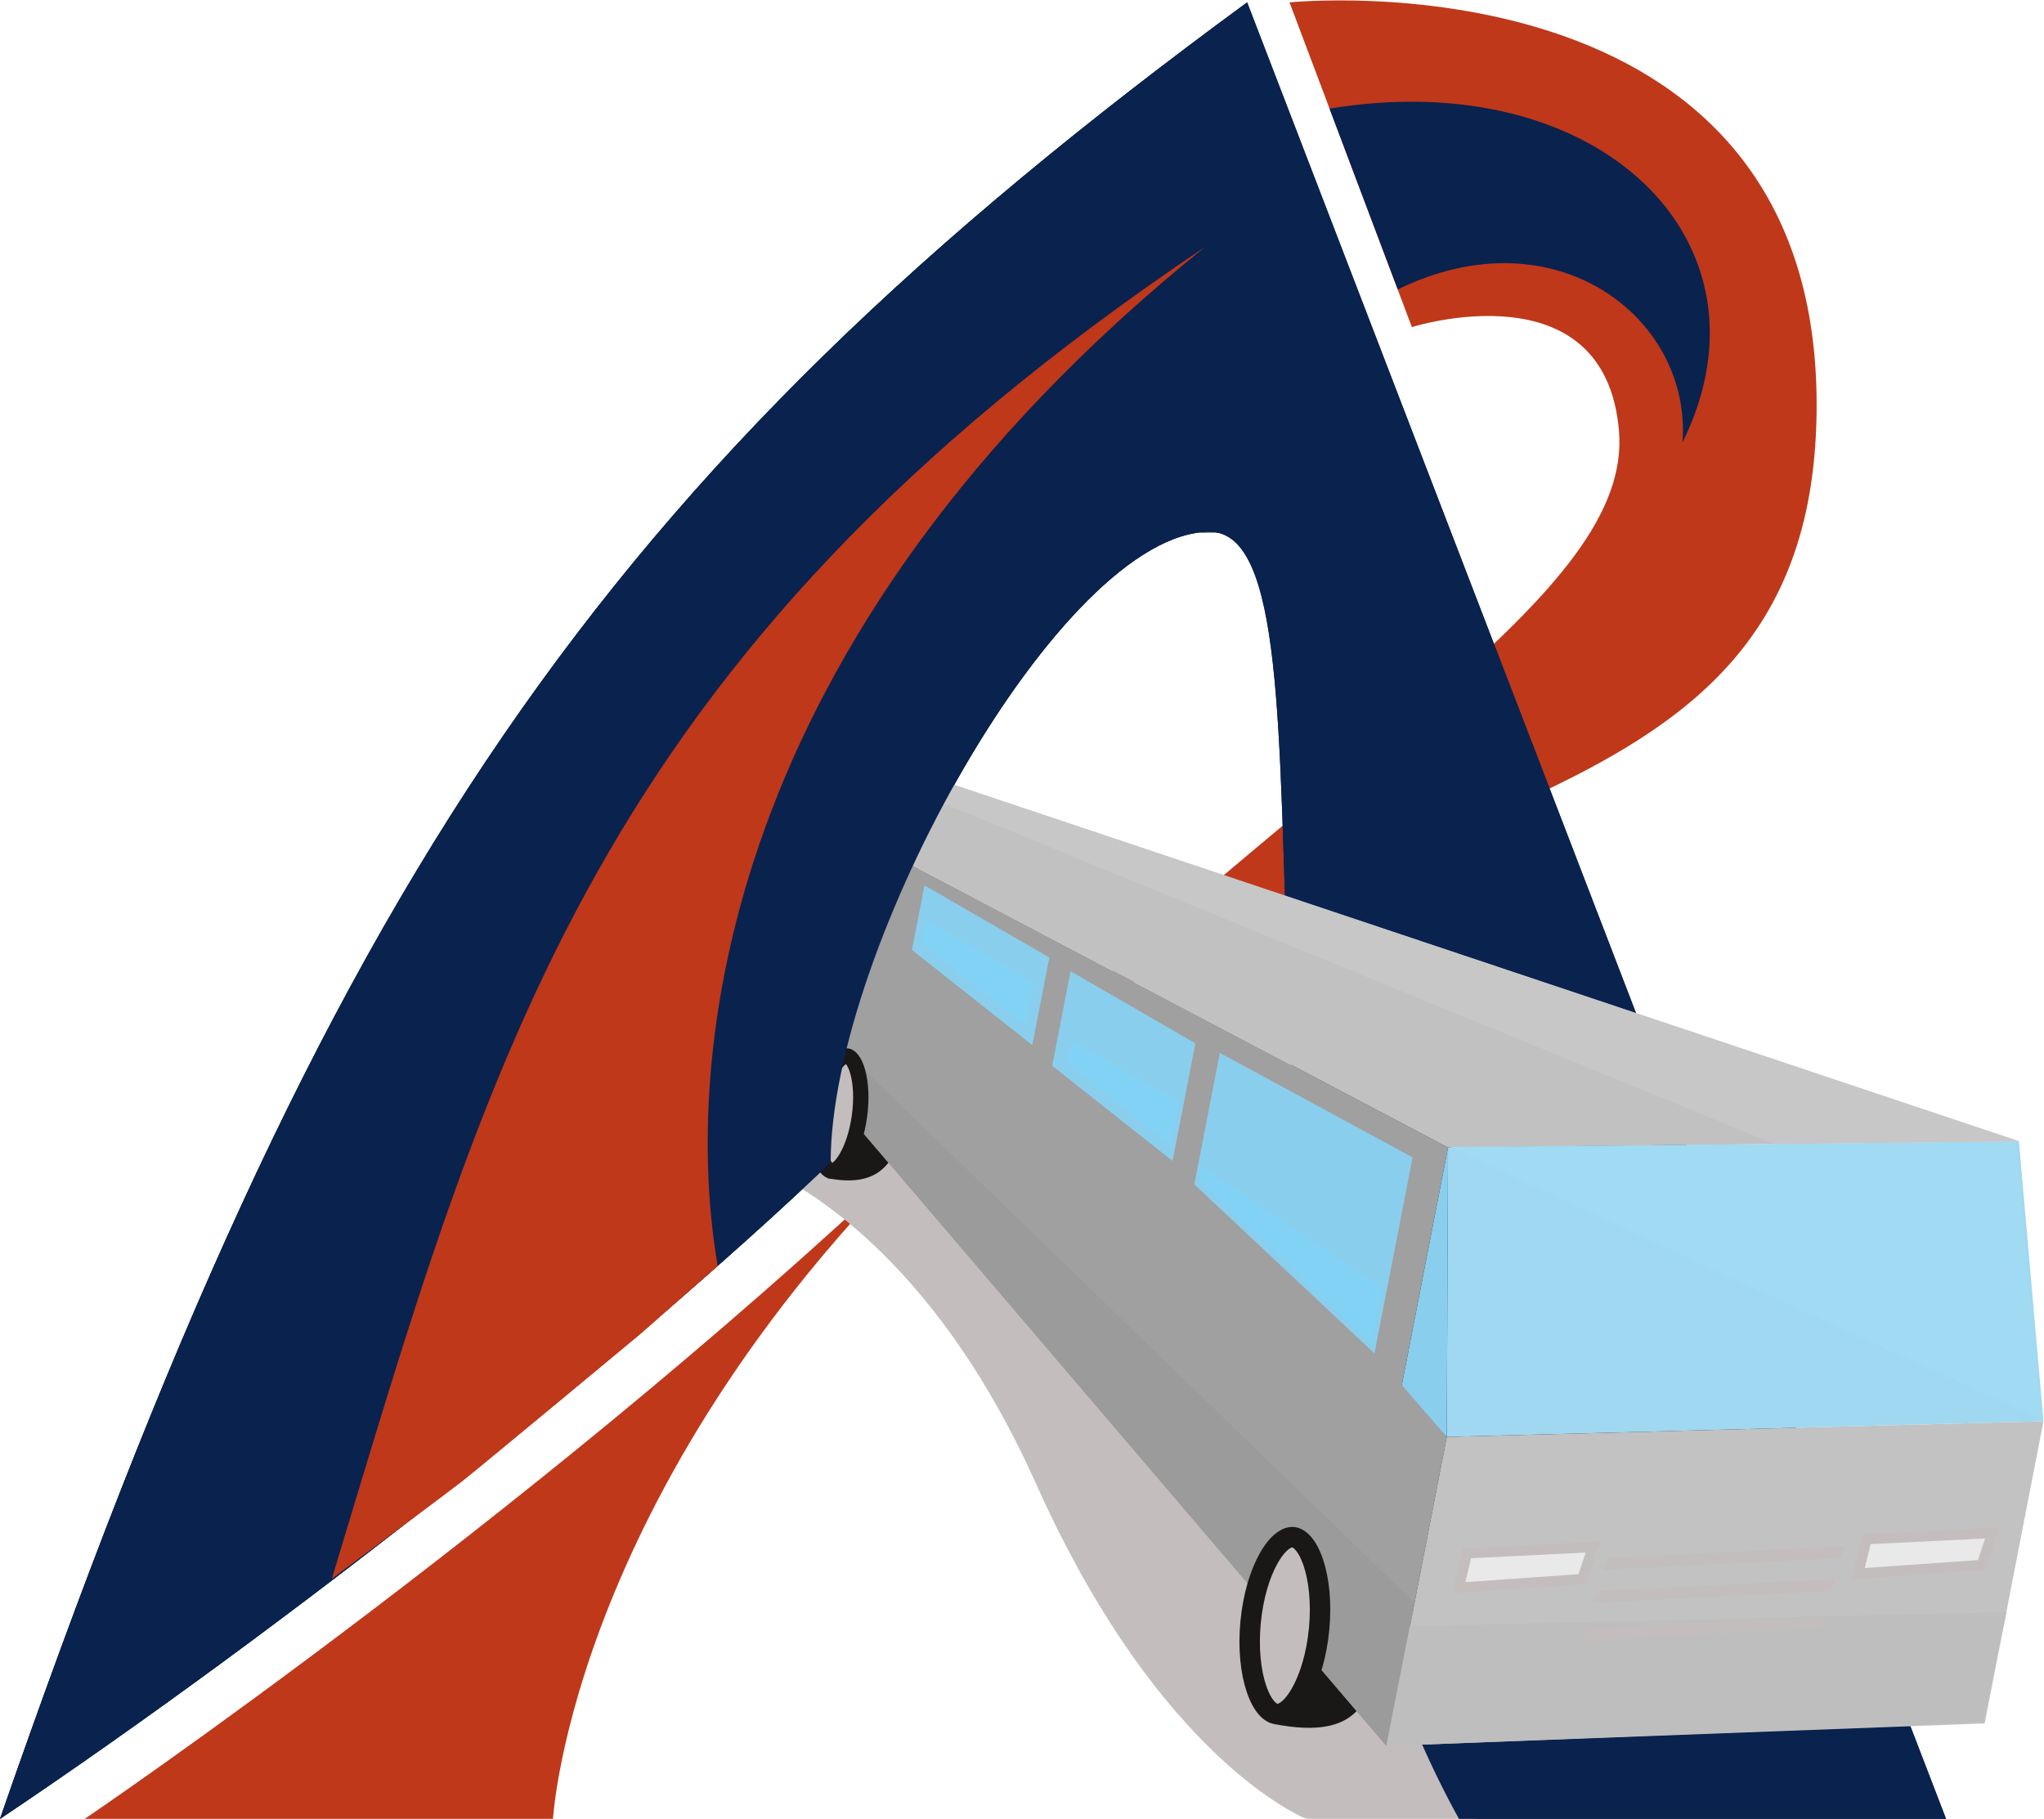 <svg width="400" height="356" viewBox="0 0 400 356" fill="none" xmlns="http://www.w3.org/2000/svg">
<g clip-path="url(#clip0_291_43)">
<path d="M316.823 84.279C314.06 52.044 276.299 64.017 276.299 64.017L252.353 0.469C252.353 0.469 355.505 -10.123 355.505 79.214C355.505 168.551 259.261 149.67 185.581 219.666C111.901 289.662 108.217 355.973 108.217 355.973H16.578C16.578 355.973 110.059 292.655 185.581 219.666C261.103 146.677 319.586 116.514 316.823 84.279Z" fill="#BF381A"/>
<path d="M244.064 0.468L380.832 355.973H285.509C232.454 259.951 265.707 104.08 236.696 104.08C207.685 104.08 162.556 185.589 162.556 227.494C123.439 264.966 56.243 318.273 0 355.973C63.927 171.881 117.088 93.591 244.064 0.468Z" fill="#0A224E"/>
<path d="M235.775 48.36C140.452 125.264 133.544 207.693 140.452 247.756L125.255 261.111C125.255 261.111 93.942 287.129 90.718 289.661C87.495 292.194 64.93 309.002 64.93 309.002C95.784 207.232 115.585 128.948 235.775 48.36Z" fill="#BF381A"/>
<path d="M260.181 21.262C313.138 12.513 348.597 47.511 329.256 86.582C331.098 62.247 304.389 41.524 273.536 56.649L260.181 21.262Z" fill="#0A224E"/>
<path d="M158.573 202.734C159.947 200.33 163.288 200.015 165.087 202.12L290.938 349.375C293.157 351.97 291.312 355.973 287.898 355.973H256.402C255.908 355.973 255.425 355.885 254.977 355.678C250.524 353.617 224.939 340.002 202.777 290.45C183.994 248.455 159.748 233.364 149.618 228.651C147.248 227.549 146.103 224.556 147.4 222.287L158.573 202.734Z" fill="#C4BDBD"/>
<path d="M244.064 0.469L380.832 355.973H285.509C232.454 259.951 265.707 104.081 236.696 104.081C207.685 104.081 162.556 185.589 162.556 227.494C123.439 264.967 56.243 318.273 0 355.973C63.927 171.881 117.088 93.592 244.064 0.469Z" fill="#0A224E"/>
<path d="M270.335 321.825C268.3 332.295 266.649 340.782 249.254 337.399L252.94 318.442L256.626 299.485C274.022 302.868 272.371 311.355 270.335 321.825Z" fill="#1A1717"/>
<path d="M178.228 214.352C176.22 224.677 174.593 233.048 161.955 230.59L165.59 211.895L169.226 193.2C181.864 195.657 180.236 204.027 178.228 214.352Z" fill="#1A1717"/>
<path d="M283.37 224.585L395.093 223.357L399.895 278.16L283.131 281.218L283.37 224.585Z" fill="#A0D8F1"/>
<path d="M277.314 255.728L283.37 224.585L283.131 281.218L274.154 271.977L277.314 255.728Z" fill="#8ACEED"/>
<path d="M135.514 146.648L283.37 224.585L274.33 271.074L283.131 281.217L271.37 341.699L129.809 175.987L135.514 146.648Z" fill="#A0A0A0"/>
<path d="M283.131 281.218L399.895 278.16L388.397 337.288L271.37 341.699L283.131 281.218Z" fill="#C2C2C2"/>
<path d="M135.513 146.649L164.638 146.223L395.093 223.358L283.37 224.585L135.513 146.649Z" fill="#C1C1C1"/>
<path d="M130.586 172.048L276.806 313.67L271.288 341.718L129.666 175.726L130.586 172.048Z" fill="#9B9B9B"/>
<path d="M258.147 318.782C257.666 323.895 256.301 328.34 254.569 331.385C252.735 334.608 250.944 335.563 249.812 335.456C248.68 335.35 247.099 334.078 245.899 330.57C244.764 327.255 244.252 322.634 244.733 317.52C245.214 312.407 246.579 307.962 248.311 304.917C250.145 301.694 251.935 300.739 253.067 300.846C254.199 300.952 255.781 302.224 256.981 305.732C258.116 309.047 258.628 313.669 258.147 318.782Z" fill="#C4BDBD" stroke="#1A1717" stroke-width="4"/>
<path d="M168.189 218.477C167.722 221.847 166.722 224.746 165.541 226.705C164.949 227.687 164.351 228.368 163.813 228.77C163.282 229.166 162.902 229.229 162.65 229.194C162.398 229.159 162.049 228.996 161.645 228.47C161.237 227.937 160.846 227.119 160.543 226.013C159.939 223.807 159.763 220.746 160.229 217.376C160.696 214.006 161.696 211.107 162.877 209.148C163.469 208.166 164.067 207.485 164.605 207.083C165.136 206.687 165.516 206.624 165.768 206.659C166.021 206.694 166.369 206.858 166.773 207.383C167.181 207.916 167.572 208.734 167.875 209.84C168.479 212.046 168.655 215.107 168.189 218.477Z" fill="#C4BDBD" stroke="#1A1717" stroke-width="3"/>
<path d="M238.723 206.067L276.436 226.516L268.975 264.882L233.72 231.794L238.723 206.067Z" fill="#8ACEED"/>
<path d="M209.51 190.08L233.934 204.198L229.457 227.217L205.912 208.586L209.51 190.08Z" fill="#8ACEED"/>
<path d="M180.925 173.279L205.348 187.397L202.013 204.549L178.467 185.917L180.925 173.279Z" fill="#8ACEED"/>
<path d="M158.057 146.348L164.639 146.223L395.094 223.358L347.212 223.884L158.057 146.348Z" fill="#C7C7C7"/>
<path d="M275.886 318.268L392.678 315.509L388.08 337.12L271.288 341.719L275.886 318.268Z" fill="#BEBEBE"/>
<path d="M285.459 310.738L287.103 303.997L311.72 302.786L309.635 309.041L285.459 310.738Z" fill="#E9E9E9" stroke="#C4BDBD" stroke-width="2"/>
<path d="M363.626 307.979L365.27 301.238L389.887 300.027L387.802 306.282L363.626 307.979Z" fill="#E9E9E9" stroke="#C4BDBD" stroke-width="2"/>
<path d="M314.51 304.934L360.951 302.635L360.031 304.934L313.59 307.233L314.51 304.934Z" fill="#C4BDBD"/>
<path d="M312.671 311.371L359.112 309.072L358.192 311.371L311.751 313.67L312.671 311.371Z" fill="#C4BDBD"/>
<path d="M310.831 318.728L357.272 316.429L356.353 318.728L309.912 321.027L310.831 318.728Z" fill="#C4BDBD"/>
<path d="M283.703 224.467L394.518 223.547L399.576 277.805L343.938 252.515L283.703 224.467Z" fill="#A0DAF3"/>
<path d="M234.963 228.145L270.368 252.055L268.529 263.091L234.963 231.364V228.145Z" fill="#82D2F5"/>
<path d="M210.133 203.775L230.824 215.73L228.985 224.007L208.753 207.914L210.133 203.775Z" fill="#82D2F5"/>
<path d="M181.625 180.325L202.316 192.28L200.477 200.557L180.245 184.463L181.625 180.325Z" fill="#82D2F5"/>
<path d="M244.064 0.469L234.335 104.253C234.335 104.253 265.707 104.081 236.696 104.081C207.685 104.081 162.556 185.589 162.556 227.494C123.439 264.967 56.243 318.273 0 355.973C63.927 171.881 117.088 93.592 244.064 0.469Z" fill="#0A224E"/>
<path d="M235.775 48.36C140.452 125.264 133.544 207.693 140.452 247.756L125.255 261.111C125.255 261.111 93.942 287.129 90.718 289.661C87.495 292.194 64.93 309.002 64.93 309.002C95.784 207.232 115.585 128.948 235.775 48.36Z" fill="#BF381A"/>
</g>
<defs>
<clipPath id="clip0_291_43">
<rect width="400" height="356" fill="white"/>
</clipPath>
</defs>
</svg>